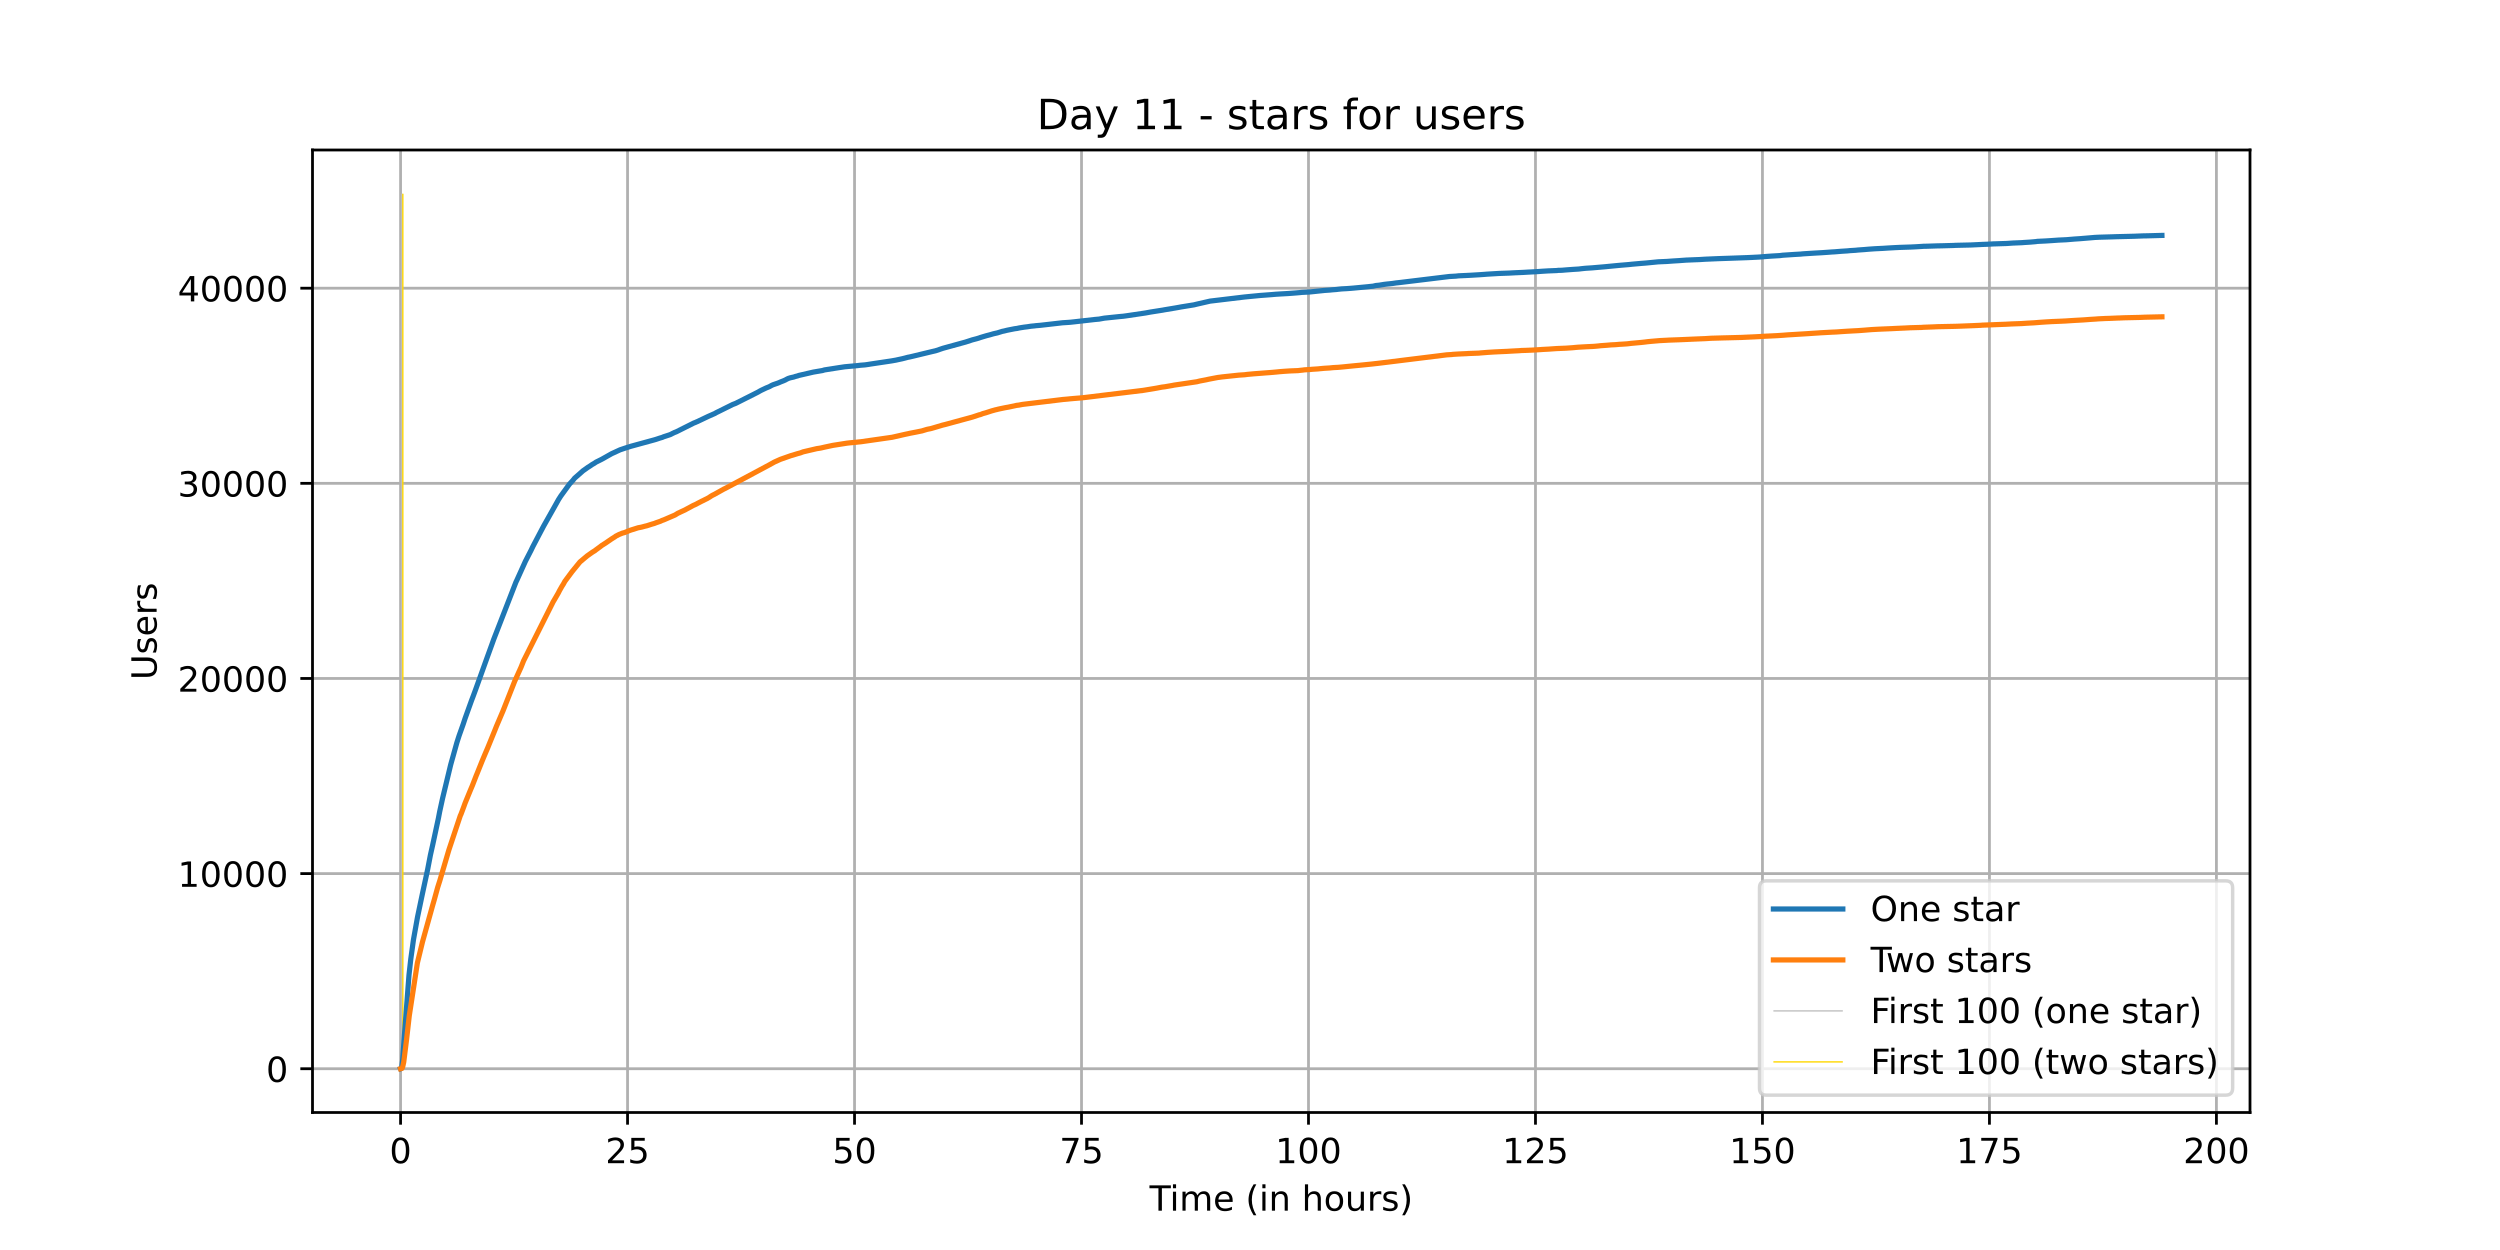 <?xml version="1.0" encoding="utf-8" standalone="no"?>
<!DOCTYPE svg PUBLIC "-//W3C//DTD SVG 1.1//EN"
  "http://www.w3.org/Graphics/SVG/1.1/DTD/svg11.dtd">
<!-- Created with matplotlib (https://matplotlib.org/) -->
<svg height="360pt" version="1.1" viewBox="0 0 720 360" width="720pt" xmlns="http://www.w3.org/2000/svg" xmlns:xlink="http://www.w3.org/1999/xlink">
 <defs>
  <style type="text/css">*{stroke-linecap:butt;stroke-linejoin:round;}</style>
 </defs>
 <g id="figure_1">
  <g id="patch_1">
   <path d="M 0 360 
L 720 360 
L 720 0 
L 0 0 
z
" style="fill:#ffffff;"/>
  </g>
  <g id="axes_1">
   <g id="patch_2">
    <path d="M 90 320.4 
L 648 320.4 
L 648 43.2 
L 90 43.2 
z
" style="fill:#ffffff;"/>
   </g>
   <g id="matplotlib.axis_1">
    <g id="xtick_1">
     <g id="line2d_1">
      <path clip-path="url(#p48823f9698)" d="M 115.364 320.4 
L 115.364 43.2 
" style="fill:none;stroke:#b0b0b0;stroke-linecap:square;stroke-width:0.8;"/>
     </g>
     <g id="line2d_2">
      <defs>
       <path d="M 0 0 
L 0 3.5 
" id="m36303c6157" style="stroke:#000000;stroke-width:0.8;"/>
      </defs>
      <g>
       <use style="stroke:#000000;stroke-width:0.8;" x="115.364" xlink:href="#m36303c6157" y="320.4"/>
      </g>
     </g>
     <g id="text_1">
      <!-- 0 -->
      <g transform="translate(112.182 334.998)scale(0.1 -0.1)">
       <defs>
        <path d="M 31.781 66.406 
Q 24.172 66.406 20.328 58.906 
Q 16.5 51.422 16.5 36.375 
Q 16.5 21.391 20.328 13.891 
Q 24.172 6.391 31.781 6.391 
Q 39.453 6.391 43.281 13.891 
Q 47.125 21.391 47.125 36.375 
Q 47.125 51.422 43.281 58.906 
Q 39.453 66.406 31.781 66.406 
z
M 31.781 74.219 
Q 44.047 74.219 50.516 64.516 
Q 56.984 54.828 56.984 36.375 
Q 56.984 17.969 50.516 8.266 
Q 44.047 -1.422 31.781 -1.422 
Q 19.531 -1.422 13.062 8.266 
Q 6.594 17.969 6.594 36.375 
Q 6.594 54.828 13.062 64.516 
Q 19.531 74.219 31.781 74.219 
z
" id="DejaVuSans-48"/>
       </defs>
       <use xlink:href="#DejaVuSans-48"/>
      </g>
     </g>
    </g>
    <g id="xtick_2">
     <g id="line2d_3">
      <path clip-path="url(#p48823f9698)" d="M 180.734 320.4 
L 180.734 43.2 
" style="fill:none;stroke:#b0b0b0;stroke-linecap:square;stroke-width:0.8;"/>
     </g>
     <g id="line2d_4">
      <g>
       <use style="stroke:#000000;stroke-width:0.8;" x="180.734" xlink:href="#m36303c6157" y="320.4"/>
      </g>
     </g>
     <g id="text_2">
      <!-- 25 -->
      <g transform="translate(174.372 334.998)scale(0.1 -0.1)">
       <defs>
        <path d="M 19.188 8.297 
L 53.609 8.297 
L 53.609 0 
L 7.328 0 
L 7.328 8.297 
Q 12.938 14.109 22.625 23.891 
Q 32.328 33.688 34.812 36.531 
Q 39.547 41.844 41.422 45.531 
Q 43.312 49.219 43.312 52.781 
Q 43.312 58.594 39.234 62.25 
Q 35.156 65.922 28.609 65.922 
Q 23.969 65.922 18.812 64.312 
Q 13.672 62.703 7.812 59.422 
L 7.812 69.391 
Q 13.766 71.781 18.938 73 
Q 24.125 74.219 28.422 74.219 
Q 39.75 74.219 46.484 68.547 
Q 53.219 62.891 53.219 53.422 
Q 53.219 48.922 51.531 44.891 
Q 49.859 40.875 45.406 35.406 
Q 44.188 33.984 37.641 27.219 
Q 31.109 20.453 19.188 8.297 
z
" id="DejaVuSans-50"/>
        <path d="M 10.797 72.906 
L 49.516 72.906 
L 49.516 64.594 
L 19.828 64.594 
L 19.828 46.734 
Q 21.969 47.469 24.109 47.828 
Q 26.266 48.188 28.422 48.188 
Q 40.625 48.188 47.75 41.5 
Q 54.891 34.812 54.891 23.391 
Q 54.891 11.625 47.562 5.094 
Q 40.234 -1.422 26.906 -1.422 
Q 22.312 -1.422 17.547 -0.641 
Q 12.797 0.141 7.719 1.703 
L 7.719 11.625 
Q 12.109 9.234 16.797 8.062 
Q 21.484 6.891 26.703 6.891 
Q 35.156 6.891 40.078 11.328 
Q 45.016 15.766 45.016 23.391 
Q 45.016 31 40.078 35.438 
Q 35.156 39.891 26.703 39.891 
Q 22.75 39.891 18.812 39.016 
Q 14.891 38.141 10.797 36.281 
z
" id="DejaVuSans-53"/>
       </defs>
       <use xlink:href="#DejaVuSans-50"/>
       <use x="63.623" xlink:href="#DejaVuSans-53"/>
      </g>
     </g>
    </g>
    <g id="xtick_3">
     <g id="line2d_5">
      <path clip-path="url(#p48823f9698)" d="M 246.105 320.4 
L 246.105 43.2 
" style="fill:none;stroke:#b0b0b0;stroke-linecap:square;stroke-width:0.8;"/>
     </g>
     <g id="line2d_6">
      <g>
       <use style="stroke:#000000;stroke-width:0.8;" x="246.105" xlink:href="#m36303c6157" y="320.4"/>
      </g>
     </g>
     <g id="text_3">
      <!-- 50 -->
      <g transform="translate(239.743 334.998)scale(0.1 -0.1)">
       <use xlink:href="#DejaVuSans-53"/>
       <use x="63.623" xlink:href="#DejaVuSans-48"/>
      </g>
     </g>
    </g>
    <g id="xtick_4">
     <g id="line2d_7">
      <path clip-path="url(#p48823f9698)" d="M 311.476 320.4 
L 311.476 43.2 
" style="fill:none;stroke:#b0b0b0;stroke-linecap:square;stroke-width:0.8;"/>
     </g>
     <g id="line2d_8">
      <g>
       <use style="stroke:#000000;stroke-width:0.8;" x="311.476" xlink:href="#m36303c6157" y="320.4"/>
      </g>
     </g>
     <g id="text_4">
      <!-- 75 -->
      <g transform="translate(305.113 334.998)scale(0.1 -0.1)">
       <defs>
        <path d="M 8.203 72.906 
L 55.078 72.906 
L 55.078 68.703 
L 28.609 0 
L 18.312 0 
L 43.219 64.594 
L 8.203 64.594 
z
" id="DejaVuSans-55"/>
       </defs>
       <use xlink:href="#DejaVuSans-55"/>
       <use x="63.623" xlink:href="#DejaVuSans-53"/>
      </g>
     </g>
    </g>
    <g id="xtick_5">
     <g id="line2d_9">
      <path clip-path="url(#p48823f9698)" d="M 376.847 320.4 
L 376.847 43.2 
" style="fill:none;stroke:#b0b0b0;stroke-linecap:square;stroke-width:0.8;"/>
     </g>
     <g id="line2d_10">
      <g>
       <use style="stroke:#000000;stroke-width:0.8;" x="376.847" xlink:href="#m36303c6157" y="320.4"/>
      </g>
     </g>
     <g id="text_5">
      <!-- 100 -->
      <g transform="translate(367.303 334.998)scale(0.1 -0.1)">
       <defs>
        <path d="M 12.406 8.297 
L 28.516 8.297 
L 28.516 63.922 
L 10.984 60.406 
L 10.984 69.391 
L 28.422 72.906 
L 38.281 72.906 
L 38.281 8.297 
L 54.391 8.297 
L 54.391 0 
L 12.406 0 
z
" id="DejaVuSans-49"/>
       </defs>
       <use xlink:href="#DejaVuSans-49"/>
       <use x="63.623" xlink:href="#DejaVuSans-48"/>
       <use x="127.246" xlink:href="#DejaVuSans-48"/>
      </g>
     </g>
    </g>
    <g id="xtick_6">
     <g id="line2d_11">
      <path clip-path="url(#p48823f9698)" d="M 442.217 320.4 
L 442.217 43.2 
" style="fill:none;stroke:#b0b0b0;stroke-linecap:square;stroke-width:0.8;"/>
     </g>
     <g id="line2d_12">
      <g>
       <use style="stroke:#000000;stroke-width:0.8;" x="442.217" xlink:href="#m36303c6157" y="320.4"/>
      </g>
     </g>
     <g id="text_6">
      <!-- 125 -->
      <g transform="translate(432.674 334.998)scale(0.1 -0.1)">
       <use xlink:href="#DejaVuSans-49"/>
       <use x="63.623" xlink:href="#DejaVuSans-50"/>
       <use x="127.246" xlink:href="#DejaVuSans-53"/>
      </g>
     </g>
    </g>
    <g id="xtick_7">
     <g id="line2d_13">
      <path clip-path="url(#p48823f9698)" d="M 507.588 320.4 
L 507.588 43.2 
" style="fill:none;stroke:#b0b0b0;stroke-linecap:square;stroke-width:0.8;"/>
     </g>
     <g id="line2d_14">
      <g>
       <use style="stroke:#000000;stroke-width:0.8;" x="507.588" xlink:href="#m36303c6157" y="320.4"/>
      </g>
     </g>
     <g id="text_7">
      <!-- 150 -->
      <g transform="translate(498.044 334.998)scale(0.1 -0.1)">
       <use xlink:href="#DejaVuSans-49"/>
       <use x="63.623" xlink:href="#DejaVuSans-53"/>
       <use x="127.246" xlink:href="#DejaVuSans-48"/>
      </g>
     </g>
    </g>
    <g id="xtick_8">
     <g id="line2d_15">
      <path clip-path="url(#p48823f9698)" d="M 572.959 320.4 
L 572.959 43.2 
" style="fill:none;stroke:#b0b0b0;stroke-linecap:square;stroke-width:0.8;"/>
     </g>
     <g id="line2d_16">
      <g>
       <use style="stroke:#000000;stroke-width:0.8;" x="572.959" xlink:href="#m36303c6157" y="320.4"/>
      </g>
     </g>
     <g id="text_8">
      <!-- 175 -->
      <g transform="translate(563.415 334.998)scale(0.1 -0.1)">
       <use xlink:href="#DejaVuSans-49"/>
       <use x="63.623" xlink:href="#DejaVuSans-55"/>
       <use x="127.246" xlink:href="#DejaVuSans-53"/>
      </g>
     </g>
    </g>
    <g id="xtick_9">
     <g id="line2d_17">
      <path clip-path="url(#p48823f9698)" d="M 638.33 320.4 
L 638.33 43.2 
" style="fill:none;stroke:#b0b0b0;stroke-linecap:square;stroke-width:0.8;"/>
     </g>
     <g id="line2d_18">
      <g>
       <use style="stroke:#000000;stroke-width:0.8;" x="638.33" xlink:href="#m36303c6157" y="320.4"/>
      </g>
     </g>
     <g id="text_9">
      <!-- 200 -->
      <g transform="translate(628.786 334.998)scale(0.1 -0.1)">
       <use xlink:href="#DejaVuSans-50"/>
       <use x="63.623" xlink:href="#DejaVuSans-48"/>
       <use x="127.246" xlink:href="#DejaVuSans-48"/>
      </g>
     </g>
    </g>
    <g id="text_10">
     <!-- Time (in hours) -->
     <g transform="translate(331.072 348.677)scale(0.1 -0.1)">
      <defs>
       <path d="M -0.297 72.906 
L 61.375 72.906 
L 61.375 64.594 
L 35.5 64.594 
L 35.5 0 
L 25.594 0 
L 25.594 64.594 
L -0.297 64.594 
z
" id="DejaVuSans-84"/>
       <path d="M 9.422 54.688 
L 18.406 54.688 
L 18.406 0 
L 9.422 0 
z
M 9.422 75.984 
L 18.406 75.984 
L 18.406 64.594 
L 9.422 64.594 
z
" id="DejaVuSans-105"/>
       <path d="M 52 44.188 
Q 55.375 50.25 60.062 53.125 
Q 64.75 56 71.094 56 
Q 79.641 56 84.281 50.016 
Q 88.922 44.047 88.922 33.016 
L 88.922 0 
L 79.891 0 
L 79.891 32.719 
Q 79.891 40.578 77.094 44.375 
Q 74.312 48.188 68.609 48.188 
Q 61.625 48.188 57.562 43.547 
Q 53.516 38.922 53.516 30.906 
L 53.516 0 
L 44.484 0 
L 44.484 32.719 
Q 44.484 40.625 41.703 44.406 
Q 38.922 48.188 33.109 48.188 
Q 26.219 48.188 22.156 43.531 
Q 18.109 38.875 18.109 30.906 
L 18.109 0 
L 9.078 0 
L 9.078 54.688 
L 18.109 54.688 
L 18.109 46.188 
Q 21.188 51.219 25.484 53.609 
Q 29.781 56 35.688 56 
Q 41.656 56 45.828 52.969 
Q 50 49.953 52 44.188 
z
" id="DejaVuSans-109"/>
       <path d="M 56.203 29.594 
L 56.203 25.203 
L 14.891 25.203 
Q 15.484 15.922 20.484 11.062 
Q 25.484 6.203 34.422 6.203 
Q 39.594 6.203 44.453 7.469 
Q 49.312 8.734 54.109 11.281 
L 54.109 2.781 
Q 49.266 0.734 44.188 -0.344 
Q 39.109 -1.422 33.891 -1.422 
Q 20.797 -1.422 13.156 6.188 
Q 5.516 13.812 5.516 26.812 
Q 5.516 40.234 12.766 48.109 
Q 20.016 56 32.328 56 
Q 43.359 56 49.781 48.891 
Q 56.203 41.797 56.203 29.594 
z
M 47.219 32.234 
Q 47.125 39.594 43.094 43.984 
Q 39.062 48.391 32.422 48.391 
Q 24.906 48.391 20.391 44.141 
Q 15.875 39.891 15.188 32.172 
z
" id="DejaVuSans-101"/>
       <path id="DejaVuSans-32"/>
       <path d="M 31 75.875 
Q 24.469 64.656 21.281 53.656 
Q 18.109 42.672 18.109 31.391 
Q 18.109 20.125 21.312 9.062 
Q 24.516 -2 31 -13.188 
L 23.188 -13.188 
Q 15.875 -1.703 12.234 9.375 
Q 8.594 20.453 8.594 31.391 
Q 8.594 42.281 12.203 53.312 
Q 15.828 64.359 23.188 75.875 
z
" id="DejaVuSans-40"/>
       <path d="M 54.891 33.016 
L 54.891 0 
L 45.906 0 
L 45.906 32.719 
Q 45.906 40.484 42.875 44.328 
Q 39.844 48.188 33.797 48.188 
Q 26.516 48.188 22.312 43.547 
Q 18.109 38.922 18.109 30.906 
L 18.109 0 
L 9.078 0 
L 9.078 54.688 
L 18.109 54.688 
L 18.109 46.188 
Q 21.344 51.125 25.703 53.562 
Q 30.078 56 35.797 56 
Q 45.219 56 50.047 50.172 
Q 54.891 44.344 54.891 33.016 
z
" id="DejaVuSans-110"/>
       <path d="M 54.891 33.016 
L 54.891 0 
L 45.906 0 
L 45.906 32.719 
Q 45.906 40.484 42.875 44.328 
Q 39.844 48.188 33.797 48.188 
Q 26.516 48.188 22.312 43.547 
Q 18.109 38.922 18.109 30.906 
L 18.109 0 
L 9.078 0 
L 9.078 75.984 
L 18.109 75.984 
L 18.109 46.188 
Q 21.344 51.125 25.703 53.562 
Q 30.078 56 35.797 56 
Q 45.219 56 50.047 50.172 
Q 54.891 44.344 54.891 33.016 
z
" id="DejaVuSans-104"/>
       <path d="M 30.609 48.391 
Q 23.391 48.391 19.188 42.75 
Q 14.984 37.109 14.984 27.297 
Q 14.984 17.484 19.156 11.844 
Q 23.344 6.203 30.609 6.203 
Q 37.797 6.203 41.984 11.859 
Q 46.188 17.531 46.188 27.297 
Q 46.188 37.016 41.984 42.703 
Q 37.797 48.391 30.609 48.391 
z
M 30.609 56 
Q 42.328 56 49.016 48.375 
Q 55.719 40.766 55.719 27.297 
Q 55.719 13.875 49.016 6.219 
Q 42.328 -1.422 30.609 -1.422 
Q 18.844 -1.422 12.172 6.219 
Q 5.516 13.875 5.516 27.297 
Q 5.516 40.766 12.172 48.375 
Q 18.844 56 30.609 56 
z
" id="DejaVuSans-111"/>
       <path d="M 8.5 21.578 
L 8.5 54.688 
L 17.484 54.688 
L 17.484 21.922 
Q 17.484 14.156 20.5 10.266 
Q 23.531 6.391 29.594 6.391 
Q 36.859 6.391 41.078 11.031 
Q 45.312 15.672 45.312 23.688 
L 45.312 54.688 
L 54.297 54.688 
L 54.297 0 
L 45.312 0 
L 45.312 8.406 
Q 42.047 3.422 37.719 1 
Q 33.406 -1.422 27.688 -1.422 
Q 18.266 -1.422 13.375 4.438 
Q 8.5 10.297 8.5 21.578 
z
M 31.109 56 
z
" id="DejaVuSans-117"/>
       <path d="M 41.109 46.297 
Q 39.594 47.172 37.812 47.578 
Q 36.031 48 33.891 48 
Q 26.266 48 22.188 43.047 
Q 18.109 38.094 18.109 28.812 
L 18.109 0 
L 9.078 0 
L 9.078 54.688 
L 18.109 54.688 
L 18.109 46.188 
Q 20.953 51.172 25.484 53.578 
Q 30.031 56 36.531 56 
Q 37.453 56 38.578 55.875 
Q 39.703 55.766 41.062 55.516 
z
" id="DejaVuSans-114"/>
       <path d="M 44.281 53.078 
L 44.281 44.578 
Q 40.484 46.531 36.375 47.5 
Q 32.281 48.484 27.875 48.484 
Q 21.188 48.484 17.844 46.438 
Q 14.5 44.391 14.5 40.281 
Q 14.5 37.156 16.891 35.375 
Q 19.281 33.594 26.516 31.984 
L 29.594 31.297 
Q 39.156 29.25 43.188 25.516 
Q 47.219 21.781 47.219 15.094 
Q 47.219 7.469 41.188 3.016 
Q 35.156 -1.422 24.609 -1.422 
Q 20.219 -1.422 15.453 -0.562 
Q 10.688 0.297 5.422 2 
L 5.422 11.281 
Q 10.406 8.688 15.234 7.391 
Q 20.062 6.109 24.812 6.109 
Q 31.156 6.109 34.562 8.281 
Q 37.984 10.453 37.984 14.406 
Q 37.984 18.062 35.516 20.016 
Q 33.062 21.969 24.703 23.781 
L 21.578 24.516 
Q 13.234 26.266 9.516 29.906 
Q 5.812 33.547 5.812 39.891 
Q 5.812 47.609 11.281 51.797 
Q 16.75 56 26.812 56 
Q 31.781 56 36.172 55.266 
Q 40.578 54.547 44.281 53.078 
z
" id="DejaVuSans-115"/>
       <path d="M 8.016 75.875 
L 15.828 75.875 
Q 23.141 64.359 26.781 53.312 
Q 30.422 42.281 30.422 31.391 
Q 30.422 20.453 26.781 9.375 
Q 23.141 -1.703 15.828 -13.188 
L 8.016 -13.188 
Q 14.5 -2 17.703 9.062 
Q 20.906 20.125 20.906 31.391 
Q 20.906 42.672 17.703 53.656 
Q 14.5 64.656 8.016 75.875 
z
" id="DejaVuSans-41"/>
      </defs>
      <use xlink:href="#DejaVuSans-84"/>
      <use x="57.959" xlink:href="#DejaVuSans-105"/>
      <use x="85.742" xlink:href="#DejaVuSans-109"/>
      <use x="183.154" xlink:href="#DejaVuSans-101"/>
      <use x="244.678" xlink:href="#DejaVuSans-32"/>
      <use x="276.465" xlink:href="#DejaVuSans-40"/>
      <use x="315.479" xlink:href="#DejaVuSans-105"/>
      <use x="343.262" xlink:href="#DejaVuSans-110"/>
      <use x="406.641" xlink:href="#DejaVuSans-32"/>
      <use x="438.428" xlink:href="#DejaVuSans-104"/>
      <use x="501.807" xlink:href="#DejaVuSans-111"/>
      <use x="562.988" xlink:href="#DejaVuSans-117"/>
      <use x="626.367" xlink:href="#DejaVuSans-114"/>
      <use x="667.48" xlink:href="#DejaVuSans-115"/>
      <use x="719.58" xlink:href="#DejaVuSans-41"/>
     </g>
    </g>
   </g>
   <g id="matplotlib.axis_2">
    <g id="ytick_1">
     <g id="line2d_19">
      <path clip-path="url(#p48823f9698)" d="M 90 307.8 
L 648 307.8 
" style="fill:none;stroke:#b0b0b0;stroke-linecap:square;stroke-width:0.8;"/>
     </g>
     <g id="line2d_20">
      <defs>
       <path d="M 0 0 
L -3.5 0 
" id="mbb8d1429d1" style="stroke:#000000;stroke-width:0.8;"/>
      </defs>
      <g>
       <use style="stroke:#000000;stroke-width:0.8;" x="90" xlink:href="#mbb8d1429d1" y="307.8"/>
      </g>
     </g>
     <g id="text_11">
      <!-- 0 -->
      <g transform="translate(76.638 311.599)scale(0.1 -0.1)">
       <use xlink:href="#DejaVuSans-48"/>
      </g>
     </g>
    </g>
    <g id="ytick_2">
     <g id="line2d_21">
      <path clip-path="url(#p48823f9698)" d="M 90 251.602 
L 648 251.602 
" style="fill:none;stroke:#b0b0b0;stroke-linecap:square;stroke-width:0.8;"/>
     </g>
     <g id="line2d_22">
      <g>
       <use style="stroke:#000000;stroke-width:0.8;" x="90" xlink:href="#mbb8d1429d1" y="251.602"/>
      </g>
     </g>
     <g id="text_12">
      <!-- 10000 -->
      <g transform="translate(51.188 255.401)scale(0.1 -0.1)">
       <use xlink:href="#DejaVuSans-49"/>
       <use x="63.623" xlink:href="#DejaVuSans-48"/>
       <use x="127.246" xlink:href="#DejaVuSans-48"/>
       <use x="190.869" xlink:href="#DejaVuSans-48"/>
       <use x="254.492" xlink:href="#DejaVuSans-48"/>
      </g>
     </g>
    </g>
    <g id="ytick_3">
     <g id="line2d_23">
      <path clip-path="url(#p48823f9698)" d="M 90 195.404 
L 648 195.404 
" style="fill:none;stroke:#b0b0b0;stroke-linecap:square;stroke-width:0.8;"/>
     </g>
     <g id="line2d_24">
      <g>
       <use style="stroke:#000000;stroke-width:0.8;" x="90" xlink:href="#mbb8d1429d1" y="195.404"/>
      </g>
     </g>
     <g id="text_13">
      <!-- 20000 -->
      <g transform="translate(51.188 199.203)scale(0.1 -0.1)">
       <use xlink:href="#DejaVuSans-50"/>
       <use x="63.623" xlink:href="#DejaVuSans-48"/>
       <use x="127.246" xlink:href="#DejaVuSans-48"/>
       <use x="190.869" xlink:href="#DejaVuSans-48"/>
       <use x="254.492" xlink:href="#DejaVuSans-48"/>
      </g>
     </g>
    </g>
    <g id="ytick_4">
     <g id="line2d_25">
      <path clip-path="url(#p48823f9698)" d="M 90 139.205 
L 648 139.205 
" style="fill:none;stroke:#b0b0b0;stroke-linecap:square;stroke-width:0.8;"/>
     </g>
     <g id="line2d_26">
      <g>
       <use style="stroke:#000000;stroke-width:0.8;" x="90" xlink:href="#mbb8d1429d1" y="139.205"/>
      </g>
     </g>
     <g id="text_14">
      <!-- 30000 -->
      <g transform="translate(51.188 143.005)scale(0.1 -0.1)">
       <defs>
        <path d="M 40.578 39.312 
Q 47.656 37.797 51.625 33 
Q 55.609 28.219 55.609 21.188 
Q 55.609 10.406 48.188 4.484 
Q 40.766 -1.422 27.094 -1.422 
Q 22.516 -1.422 17.656 -0.516 
Q 12.797 0.391 7.625 2.203 
L 7.625 11.719 
Q 11.719 9.328 16.594 8.109 
Q 21.484 6.891 26.812 6.891 
Q 36.078 6.891 40.938 10.547 
Q 45.797 14.203 45.797 21.188 
Q 45.797 27.641 41.281 31.266 
Q 36.766 34.906 28.719 34.906 
L 20.219 34.906 
L 20.219 43.016 
L 29.109 43.016 
Q 36.375 43.016 40.234 45.922 
Q 44.094 48.828 44.094 54.297 
Q 44.094 59.906 40.109 62.906 
Q 36.141 65.922 28.719 65.922 
Q 24.656 65.922 20.016 65.031 
Q 15.375 64.156 9.812 62.312 
L 9.812 71.094 
Q 15.438 72.656 20.344 73.438 
Q 25.25 74.219 29.594 74.219 
Q 40.828 74.219 47.359 69.109 
Q 53.906 64.016 53.906 55.328 
Q 53.906 49.266 50.438 45.094 
Q 46.969 40.922 40.578 39.312 
z
" id="DejaVuSans-51"/>
       </defs>
       <use xlink:href="#DejaVuSans-51"/>
       <use x="63.623" xlink:href="#DejaVuSans-48"/>
       <use x="127.246" xlink:href="#DejaVuSans-48"/>
       <use x="190.869" xlink:href="#DejaVuSans-48"/>
       <use x="254.492" xlink:href="#DejaVuSans-48"/>
      </g>
     </g>
    </g>
    <g id="ytick_5">
     <g id="line2d_27">
      <path clip-path="url(#p48823f9698)" d="M 90 83.007 
L 648 83.007 
" style="fill:none;stroke:#b0b0b0;stroke-linecap:square;stroke-width:0.8;"/>
     </g>
     <g id="line2d_28">
      <g>
       <use style="stroke:#000000;stroke-width:0.8;" x="90" xlink:href="#mbb8d1429d1" y="83.007"/>
      </g>
     </g>
     <g id="text_15">
      <!-- 40000 -->
      <g transform="translate(51.188 86.806)scale(0.1 -0.1)">
       <defs>
        <path d="M 37.797 64.312 
L 12.891 25.391 
L 37.797 25.391 
z
M 35.203 72.906 
L 47.609 72.906 
L 47.609 25.391 
L 58.016 25.391 
L 58.016 17.188 
L 47.609 17.188 
L 47.609 0 
L 37.797 0 
L 37.797 17.188 
L 4.891 17.188 
L 4.891 26.703 
z
" id="DejaVuSans-52"/>
       </defs>
       <use xlink:href="#DejaVuSans-52"/>
       <use x="63.623" xlink:href="#DejaVuSans-48"/>
       <use x="127.246" xlink:href="#DejaVuSans-48"/>
       <use x="190.869" xlink:href="#DejaVuSans-48"/>
       <use x="254.492" xlink:href="#DejaVuSans-48"/>
      </g>
     </g>
    </g>
    <g id="text_16">
     <!-- Users -->
     <g transform="translate(45.108 195.801)rotate(-90)scale(0.1 -0.1)">
      <defs>
       <path d="M 8.688 72.906 
L 18.609 72.906 
L 18.609 28.609 
Q 18.609 16.891 22.844 11.734 
Q 27.094 6.594 36.625 6.594 
Q 46.094 6.594 50.344 11.734 
Q 54.594 16.891 54.594 28.609 
L 54.594 72.906 
L 64.5 72.906 
L 64.5 27.391 
Q 64.5 13.141 57.438 5.859 
Q 50.391 -1.422 36.625 -1.422 
Q 22.797 -1.422 15.734 5.859 
Q 8.688 13.141 8.688 27.391 
z
" id="DejaVuSans-85"/>
      </defs>
      <use xlink:href="#DejaVuSans-85"/>
      <use x="73.193" xlink:href="#DejaVuSans-115"/>
      <use x="125.293" xlink:href="#DejaVuSans-101"/>
      <use x="186.816" xlink:href="#DejaVuSans-114"/>
      <use x="227.93" xlink:href="#DejaVuSans-115"/>
     </g>
    </g>
   </g>
   <g id="LineCollection_1">
    <path clip-path="url(#p48823f9698)" d="M 115.757 307.8 
L 115.757 55.8 
" style="fill:none;stroke:#c0c0c0;stroke-width:0.4;"/>
   </g>
   <g id="LineCollection_2">
    <path clip-path="url(#p48823f9698)" d="M 116.017 307.8 
L 116.017 55.8 
" style="fill:none;stroke:#ffd700;stroke-width:0.4;"/>
   </g>
   <g id="line2d_29">
    <path clip-path="url(#p48823f9698)" d="M 115.364 307.8 
L 115.584 307.699 
L 115.714 307.356 
L 115.973 305.147 
L 116.362 299.584 
L 117.787 280.842 
L 118.306 276.2 
L 119.084 270.602 
L 120.25 264.1 
L 120.898 261.009 
L 121.588 257.716 
L 122.928 251.489 
L 123.186 250.276 
L 123.964 246.224 
L 124.612 243.341 
L 126.254 235.698 
L 126.642 233.675 
L 127.463 229.921 
L 129.795 220.254 
L 130.011 219.468 
L 130.486 217.787 
L 131.565 213.921 
L 132.213 211.898 
L 133.423 208.492 
L 133.941 206.913 
L 135.807 201.726 
L 136.283 200.478 
L 136.975 198.601 
L 140.258 189.469 
L 141.813 185.181 
L 142.201 184.097 
L 148.592 167.642 
L 148.852 167.108 
L 151.313 161.662 
L 152.955 158.47 
L 153.43 157.47 
L 155.633 153.277 
L 156.541 151.552 
L 159.565 146.185 
L 160.861 143.87 
L 161.51 142.858 
L 163.972 139.464 
L 164.145 139.273 
L 164.922 138.424 
L 165.095 138.222 
L 165.483 137.722 
L 166.823 136.553 
L 167.904 135.592 
L 168.595 135.109 
L 169.287 134.608 
L 169.589 134.429 
L 170.107 134.091 
L 170.409 133.867 
L 170.798 133.636 
L 171.101 133.468 
L 171.662 133.085 
L 172.137 132.855 
L 173.045 132.4 
L 173.304 132.271 
L 176.198 130.641 
L 176.5 130.506 
L 178.573 129.551 
L 179.955 129.084 
L 181.596 128.556 
L 188.376 126.701 
L 188.895 126.55 
L 189.456 126.364 
L 190.061 126.162 
L 190.756 125.96 
L 191.059 125.813 
L 192.829 125.235 
L 193.174 125.1 
L 193.649 124.847 
L 193.952 124.706 
L 194.255 124.555 
L 194.73 124.38 
L 199.869 121.806 
L 200.171 121.705 
L 200.56 121.525 
L 200.819 121.424 
L 203.929 119.941 
L 205.916 119.064 
L 206.262 118.85 
L 206.737 118.62 
L 211.012 116.501 
L 211.876 116.17 
L 217.231 113.478 
L 217.404 113.388 
L 218.311 112.927 
L 218.915 112.573 
L 219.39 112.331 
L 219.865 112.107 
L 220.643 111.736 
L 221.334 111.46 
L 221.593 111.348 
L 222.284 110.966 
L 222.673 110.797 
L 223.968 110.353 
L 224.443 110.162 
L 224.789 110.005 
L 225.61 109.685 
L 226.171 109.437 
L 226.516 109.241 
L 226.991 109.005 
L 227.597 108.808 
L 228.633 108.577 
L 229.022 108.437 
L 229.756 108.246 
L 230.015 108.139 
L 234.247 107.161 
L 236.881 106.712 
L 237.443 106.537 
L 241.593 105.886 
L 242.587 105.739 
L 243.278 105.633 
L 245.998 105.385 
L 247.035 105.284 
L 247.812 105.189 
L 249.108 105.088 
L 250.058 104.953 
L 250.706 104.846 
L 256.753 103.941 
L 258.048 103.711 
L 258.523 103.604 
L 259.862 103.317 
L 260.726 103.098 
L 261.46 102.901 
L 261.978 102.806 
L 263.015 102.564 
L 268.415 101.26 
L 269.452 101.019 
L 271.568 100.305 
L 278.089 98.512 
L 280.033 97.877 
L 280.767 97.686 
L 281.199 97.574 
L 281.89 97.371 
L 282.322 97.214 
L 282.926 97.029 
L 284.136 96.669 
L 285 96.45 
L 286.123 96.124 
L 287.246 95.871 
L 288.671 95.427 
L 289.19 95.326 
L 289.967 95.129 
L 290.485 95.022 
L 292.213 94.68 
L 292.99 94.573 
L 293.422 94.472 
L 293.94 94.382 
L 294.976 94.219 
L 295.841 94.118 
L 296.92 93.949 
L 297.914 93.853 
L 298.345 93.797 
L 299.598 93.691 
L 306.033 92.954 
L 307.631 92.853 
L 308.236 92.808 
L 309.229 92.701 
L 315.318 92.01 
L 316.528 91.903 
L 318.04 91.628 
L 322.402 91.173 
L 323.525 91.072 
L 324.432 90.948 
L 329.879 90.139 
L 331.391 89.863 
L 334.89 89.313 
L 335.279 89.234 
L 338.345 88.723 
L 339.555 88.509 
L 339.987 88.425 
L 340.246 88.38 
L 343.875 87.795 
L 344.652 87.604 
L 348.498 86.722 
L 358.347 85.542 
L 359.428 85.435 
L 362.84 85.103 
L 364.266 84.997 
L 366.252 84.845 
L 367.462 84.738 
L 369.06 84.643 
L 370.96 84.536 
L 372.994 84.384 
L 374.206 84.283 
L 374.941 84.204 
L 377.105 84.097 
L 381.467 83.642 
L 383.021 83.535 
L 383.712 83.462 
L 384.922 83.367 
L 385.354 83.311 
L 386.391 83.204 
L 387.816 83.125 
L 389.197 83.024 
L 389.845 82.968 
L 393.042 82.664 
L 394.121 82.558 
L 394.51 82.513 
L 395.46 82.417 
L 396.238 82.232 
L 397.231 82.136 
L 397.749 82.046 
L 398.311 81.956 
L 398.656 81.9 
L 399.563 81.793 
L 400.211 81.732 
L 401.118 81.625 
L 402.068 81.484 
L 403.062 81.377 
L 417.406 79.635 
L 419.307 79.529 
L 420.085 79.439 
L 422.418 79.332 
L 423.843 79.259 
L 425.571 79.152 
L 426.133 79.118 
L 427.558 79.017 
L 428.206 78.961 
L 430.019 78.854 
L 431.66 78.753 
L 434.64 78.646 
L 436.152 78.562 
L 438.613 78.455 
L 440.168 78.365 
L 442.241 78.258 
L 442.803 78.219 
L 444.314 78.112 
L 445.912 78.017 
L 448.374 77.916 
L 448.806 77.859 
L 449.756 77.843 
L 451.01 77.736 
L 453.041 77.584 
L 454.682 77.483 
L 455.459 77.387 
L 456.409 77.286 
L 456.798 77.253 
L 458.483 77.146 
L 460.902 76.938 
L 462.155 76.831 
L 465.611 76.494 
L 466.779 76.387 
L 469.07 76.196 
L 470.063 76.089 
L 472.656 75.859 
L 474.038 75.752 
L 477.58 75.404 
L 480.043 75.297 
L 481.9 75.162 
L 483.628 75.055 
L 485.616 74.909 
L 488.207 74.802 
L 489.417 74.757 
L 491.101 74.651 
L 492.31 74.6 
L 494.773 74.493 
L 495.895 74.454 
L 499.051 74.347 
L 500.261 74.302 
L 503.242 74.195 
L 504.495 74.139 
L 506.611 74.032 
L 508.814 73.853 
L 510.239 73.751 
L 510.801 73.718 
L 512.614 73.611 
L 513.435 73.504 
L 515.033 73.397 
L 516.804 73.279 
L 518.576 73.178 
L 519.266 73.105 
L 520.951 72.998 
L 522.635 72.892 
L 524.535 72.785 
L 526.349 72.661 
L 527.688 72.56 
L 528.207 72.538 
L 530.368 72.363 
L 532.052 72.257 
L 532.744 72.183 
L 534.386 72.082 
L 535.12 72.004 
L 536.937 71.874 
L 538.146 71.768 
L 540.005 71.638 
L 542.208 71.532 
L 543.849 71.425 
L 545.749 71.318 
L 547.131 71.251 
L 550.37 71.144 
L 551.752 71.076 
L 553.393 70.975 
L 553.998 70.93 
L 554.948 70.913 
L 558.144 70.807 
L 559.05 70.795 
L 562.635 70.694 
L 563.196 70.66 
L 567.601 70.554 
L 568.897 70.492 
L 571.142 70.385 
L 572.353 70.34 
L 574.167 70.239 
L 574.642 70.228 
L 577.924 70.121 
L 579.695 69.997 
L 582.286 69.891 
L 582.891 69.84 
L 584.618 69.733 
L 585.223 69.683 
L 586.303 69.587 
L 586.778 69.514 
L 589.023 69.407 
L 590.709 69.3 
L 592.222 69.194 
L 592.827 69.149 
L 595.117 69.042 
L 597.45 68.845 
L 599.049 68.739 
L 601.426 68.542 
L 602.679 68.435 
L 603.328 68.379 
L 604.624 68.317 
L 608.339 68.21 
L 609.462 68.171 
L 613.695 68.064 
L 614.732 68.036 
L 617.452 67.929 
L 618.359 67.918 
L 622.204 67.811 
L 622.636 67.8 
L 622.636 67.8 
" style="fill:none;stroke:#1f77b4;stroke-linecap:square;stroke-width:1.5;"/>
   </g>
   <g id="line2d_30">
    <path clip-path="url(#p48823f9698)" d="M 115.364 307.8 
L 115.757 307.693 
L 115.973 307.249 
L 116.276 305.878 
L 117.097 299.325 
L 117.874 292.503 
L 120.207 277.307 
L 121.675 271.266 
L 124.569 260.863 
L 125.087 259.065 
L 126.037 255.614 
L 126.686 253.563 
L 129.277 244.779 
L 132.559 234.933 
L 132.775 234.467 
L 133.25 233.203 
L 133.596 232.27 
L 133.941 231.309 
L 135.462 227.605 
L 136.067 226.172 
L 137.191 223.278 
L 137.32 222.986 
L 138.875 219.119 
L 139.307 218.08 
L 139.696 217.158 
L 140.473 215.343 
L 142.546 210.251 
L 142.978 209.161 
L 144.879 204.704 
L 145.138 204.041 
L 148.204 196.263 
L 148.334 195.971 
L 150.061 192.15 
L 150.277 191.61 
L 150.795 190.312 
L 159.306 173.329 
L 159.694 172.683 
L 160.818 170.738 
L 161.12 170.126 
L 161.855 168.833 
L 162.244 168.226 
L 162.676 167.434 
L 164.749 164.635 
L 167.039 161.831 
L 167.299 161.617 
L 169.157 160.055 
L 169.373 159.914 
L 169.848 159.572 
L 170.496 159.116 
L 170.928 158.835 
L 171.317 158.611 
L 171.447 158.487 
L 172.872 157.442 
L 173.304 157.099 
L 174.427 156.391 
L 176.111 155.228 
L 177.061 154.637 
L 177.321 154.43 
L 178.271 153.941 
L 179.221 153.553 
L 179.911 153.362 
L 181.034 152.907 
L 181.423 152.749 
L 181.812 152.62 
L 183.798 151.996 
L 184.36 151.895 
L 184.835 151.794 
L 185.785 151.535 
L 186.26 151.429 
L 187.772 150.945 
L 188.463 150.749 
L 188.938 150.557 
L 190.19 150.125 
L 190.67 149.894 
L 191.188 149.714 
L 193.434 148.742 
L 193.779 148.596 
L 194.427 148.315 
L 195.247 147.804 
L 195.593 147.658 
L 196.025 147.444 
L 197.32 146.843 
L 197.623 146.669 
L 197.968 146.483 
L 198.357 146.281 
L 199.653 145.573 
L 200.215 145.331 
L 200.69 145.095 
L 200.863 144.988 
L 201.338 144.747 
L 202.201 144.297 
L 202.46 144.185 
L 202.719 144.05 
L 203.195 143.808 
L 203.67 143.578 
L 204.447 143.111 
L 204.837 142.847 
L 205.354 142.555 
L 205.657 142.42 
L 208.464 140.852 
L 208.896 140.65 
L 221.55 133.889 
L 223.018 133.074 
L 224.746 132.293 
L 227.812 131.214 
L 228.201 131.113 
L 229.669 130.658 
L 230.49 130.439 
L 231.31 130.129 
L 235.24 129.208 
L 235.931 129.107 
L 236.449 129.017 
L 237.486 128.775 
L 239.818 128.275 
L 243.968 127.623 
L 244.703 127.539 
L 245.783 127.438 
L 246.387 127.387 
L 247.251 127.286 
L 247.898 127.23 
L 256.925 125.937 
L 260.51 125.122 
L 261.719 124.864 
L 262.108 124.774 
L 263.749 124.459 
L 264.137 124.38 
L 265.52 124.099 
L 266.945 123.667 
L 267.377 123.571 
L 267.896 123.476 
L 268.329 123.369 
L 271.481 122.43 
L 272.259 122.245 
L 280.033 120.126 
L 281.976 119.48 
L 282.322 119.407 
L 282.581 119.311 
L 283.056 119.115 
L 283.877 118.895 
L 285.604 118.333 
L 286.339 118.131 
L 286.641 118.041 
L 287.073 117.951 
L 287.419 117.856 
L 287.894 117.749 
L 289.276 117.462 
L 289.794 117.361 
L 290.399 117.26 
L 292.774 116.749 
L 293.508 116.659 
L 293.854 116.586 
L 294.415 116.484 
L 294.718 116.44 
L 306.119 115.051 
L 307.372 114.945 
L 308.106 114.866 
L 309.316 114.759 
L 311.518 114.579 
L 312.511 114.473 
L 329.275 112.421 
L 329.923 112.315 
L 333.076 111.792 
L 334.631 111.494 
L 335.495 111.387 
L 337.698 111.005 
L 338.086 110.921 
L 344.696 109.943 
L 345.517 109.735 
L 347.375 109.381 
L 348.065 109.224 
L 349.707 108.909 
L 350.269 108.802 
L 350.787 108.707 
L 351.176 108.662 
L 351.953 108.555 
L 356.792 108.038 
L 358.434 107.931 
L 359.298 107.819 
L 360.421 107.718 
L 361.069 107.656 
L 362.495 107.549 
L 364.568 107.386 
L 365.949 107.285 
L 366.599 107.229 
L 367.764 107.122 
L 368.456 107.049 
L 369.795 106.942 
L 371.479 106.83 
L 373.859 106.734 
L 374.292 106.678 
L 375.202 106.582 
L 375.678 106.515 
L 377.407 106.408 
L 377.839 106.358 
L 379.523 106.251 
L 380.214 106.178 
L 381.38 106.071 
L 382.935 105.975 
L 383.971 105.869 
L 385.397 105.796 
L 386.563 105.689 
L 390.32 105.312 
L 391.487 105.206 
L 395.158 104.835 
L 396.021 104.733 
L 396.756 104.655 
L 416.672 102.193 
L 418.141 102.103 
L 418.4 102.058 
L 419.999 101.957 
L 422.375 101.85 
L 422.98 101.806 
L 425.917 101.699 
L 426.348 101.648 
L 428.551 101.474 
L 430.279 101.367 
L 431.617 101.3 
L 434.036 101.193 
L 435.547 101.103 
L 437.577 100.996 
L 438.225 100.94 
L 439.305 100.912 
L 441.594 100.816 
L 441.939 100.788 
L 443.71 100.682 
L 444.099 100.648 
L 446.042 100.547 
L 446.647 100.502 
L 448.374 100.384 
L 451.01 100.277 
L 452.869 100.148 
L 453.905 100.047 
L 454.509 99.996 
L 456.237 99.895 
L 456.755 99.867 
L 458.872 99.766 
L 459.477 99.721 
L 460.47 99.625 
L 460.902 99.569 
L 462.76 99.434 
L 463.97 99.327 
L 465.266 99.265 
L 466.476 99.159 
L 466.994 99.136 
L 468.507 99.035 
L 468.897 98.996 
L 469.76 98.889 
L 472.656 98.625 
L 473.649 98.518 
L 474.513 98.406 
L 475.636 98.299 
L 478.055 98.091 
L 480.043 97.99 
L 480.605 97.956 
L 483.542 97.849 
L 484.838 97.793 
L 487.257 97.686 
L 488.553 97.63 
L 491.144 97.523 
L 492.828 97.416 
L 496.5 97.31 
L 497.494 97.287 
L 501.558 97.18 
L 502.854 97.119 
L 505.272 97.012 
L 506.698 96.939 
L 508.338 96.832 
L 509.678 96.77 
L 511.837 96.663 
L 513.608 96.545 
L 514.904 96.439 
L 516.373 96.354 
L 518.057 96.248 
L 518.576 96.219 
L 520.303 96.113 
L 522.117 95.989 
L 523.802 95.882 
L 524.19 95.849 
L 525.615 95.77 
L 527.602 95.663 
L 528.811 95.612 
L 530.281 95.506 
L 531.923 95.399 
L 533.824 95.292 
L 535.207 95.219 
L 536.675 95.112 
L 539.01 94.921 
L 540.955 94.814 
L 542.251 94.758 
L 544.799 94.651 
L 546.224 94.578 
L 548.642 94.472 
L 550.111 94.393 
L 553.479 94.297 
L 553.868 94.258 
L 556.718 94.151 
L 558.057 94.09 
L 563.11 93.983 
L 564.276 93.943 
L 566.954 93.837 
L 568.119 93.792 
L 570.494 93.685 
L 570.884 93.646 
L 573.735 93.539 
L 574.945 93.488 
L 577.751 93.381 
L 579.263 93.297 
L 582.157 93.19 
L 583.841 93.078 
L 585.785 92.971 
L 587.858 92.808 
L 589.456 92.701 
L 591.012 92.612 
L 593.604 92.505 
L 594.901 92.443 
L 596.5 92.336 
L 598.013 92.246 
L 599.956 92.139 
L 601.989 91.988 
L 603.63 91.887 
L 604.278 91.83 
L 606.438 91.724 
L 607.475 91.695 
L 609.981 91.589 
L 610.456 91.577 
L 611.751 91.521 
L 616.372 91.414 
L 617.668 91.358 
L 622.204 91.252 
L 622.636 91.246 
L 622.636 91.246 
" style="fill:none;stroke:#ff7f0e;stroke-linecap:square;stroke-width:1.5;"/>
   </g>
   <g id="patch_3">
    <path d="M 90 320.4 
L 90 43.2 
" style="fill:none;stroke:#000000;stroke-linecap:square;stroke-linejoin:miter;stroke-width:0.8;"/>
   </g>
   <g id="patch_4">
    <path d="M 648 320.4 
L 648 43.2 
" style="fill:none;stroke:#000000;stroke-linecap:square;stroke-linejoin:miter;stroke-width:0.8;"/>
   </g>
   <g id="patch_5">
    <path d="M 90 320.4 
L 648 320.4 
" style="fill:none;stroke:#000000;stroke-linecap:square;stroke-linejoin:miter;stroke-width:0.8;"/>
   </g>
   <g id="patch_6">
    <path d="M 90 43.2 
L 648 43.2 
" style="fill:none;stroke:#000000;stroke-linecap:square;stroke-linejoin:miter;stroke-width:0.8;"/>
   </g>
   <g id="text_17">
    <!-- Day 11 - stars for users -->
    <g transform="translate(298.609 37.2)scale(0.12 -0.12)">
     <defs>
      <path d="M 19.672 64.797 
L 19.672 8.109 
L 31.594 8.109 
Q 46.688 8.109 53.688 14.938 
Q 60.688 21.781 60.688 36.531 
Q 60.688 51.172 53.688 57.984 
Q 46.688 64.797 31.594 64.797 
z
M 9.812 72.906 
L 30.078 72.906 
Q 51.266 72.906 61.172 64.094 
Q 71.094 55.281 71.094 36.531 
Q 71.094 17.672 61.125 8.828 
Q 51.172 0 30.078 0 
L 9.812 0 
z
" id="DejaVuSans-68"/>
      <path d="M 34.281 27.484 
Q 23.391 27.484 19.188 25 
Q 14.984 22.516 14.984 16.5 
Q 14.984 11.719 18.141 8.906 
Q 21.297 6.109 26.703 6.109 
Q 34.188 6.109 38.703 11.406 
Q 43.219 16.703 43.219 25.484 
L 43.219 27.484 
z
M 52.203 31.203 
L 52.203 0 
L 43.219 0 
L 43.219 8.297 
Q 40.141 3.328 35.547 0.953 
Q 30.953 -1.422 24.312 -1.422 
Q 15.922 -1.422 10.953 3.297 
Q 6 8.016 6 15.922 
Q 6 25.141 12.172 29.828 
Q 18.359 34.516 30.609 34.516 
L 43.219 34.516 
L 43.219 35.406 
Q 43.219 41.609 39.141 45 
Q 35.062 48.391 27.688 48.391 
Q 23 48.391 18.547 47.266 
Q 14.109 46.141 10.016 43.891 
L 10.016 52.203 
Q 14.938 54.109 19.578 55.047 
Q 24.219 56 28.609 56 
Q 40.484 56 46.344 49.844 
Q 52.203 43.703 52.203 31.203 
z
" id="DejaVuSans-97"/>
      <path d="M 32.172 -5.078 
Q 28.375 -14.844 24.75 -17.812 
Q 21.141 -20.797 15.094 -20.797 
L 7.906 -20.797 
L 7.906 -13.281 
L 13.188 -13.281 
Q 16.891 -13.281 18.938 -11.516 
Q 21 -9.766 23.484 -3.219 
L 25.094 0.875 
L 2.984 54.688 
L 12.5 54.688 
L 29.594 11.922 
L 46.688 54.688 
L 56.203 54.688 
z
" id="DejaVuSans-121"/>
      <path d="M 4.891 31.391 
L 31.203 31.391 
L 31.203 23.391 
L 4.891 23.391 
z
" id="DejaVuSans-45"/>
      <path d="M 18.312 70.219 
L 18.312 54.688 
L 36.812 54.688 
L 36.812 47.703 
L 18.312 47.703 
L 18.312 18.016 
Q 18.312 11.328 20.141 9.422 
Q 21.969 7.516 27.594 7.516 
L 36.812 7.516 
L 36.812 0 
L 27.594 0 
Q 17.188 0 13.234 3.875 
Q 9.281 7.766 9.281 18.016 
L 9.281 47.703 
L 2.688 47.703 
L 2.688 54.688 
L 9.281 54.688 
L 9.281 70.219 
z
" id="DejaVuSans-116"/>
      <path d="M 37.109 75.984 
L 37.109 68.5 
L 28.516 68.5 
Q 23.688 68.5 21.797 66.547 
Q 19.922 64.594 19.922 59.516 
L 19.922 54.688 
L 34.719 54.688 
L 34.719 47.703 
L 19.922 47.703 
L 19.922 0 
L 10.891 0 
L 10.891 47.703 
L 2.297 47.703 
L 2.297 54.688 
L 10.891 54.688 
L 10.891 58.5 
Q 10.891 67.625 15.141 71.797 
Q 19.391 75.984 28.609 75.984 
z
" id="DejaVuSans-102"/>
     </defs>
     <use xlink:href="#DejaVuSans-68"/>
     <use x="77.002" xlink:href="#DejaVuSans-97"/>
     <use x="138.281" xlink:href="#DejaVuSans-121"/>
     <use x="197.461" xlink:href="#DejaVuSans-32"/>
     <use x="229.248" xlink:href="#DejaVuSans-49"/>
     <use x="292.871" xlink:href="#DejaVuSans-49"/>
     <use x="356.494" xlink:href="#DejaVuSans-32"/>
     <use x="388.281" xlink:href="#DejaVuSans-45"/>
     <use x="424.365" xlink:href="#DejaVuSans-32"/>
     <use x="456.152" xlink:href="#DejaVuSans-115"/>
     <use x="508.252" xlink:href="#DejaVuSans-116"/>
     <use x="547.461" xlink:href="#DejaVuSans-97"/>
     <use x="608.74" xlink:href="#DejaVuSans-114"/>
     <use x="649.854" xlink:href="#DejaVuSans-115"/>
     <use x="701.953" xlink:href="#DejaVuSans-32"/>
     <use x="733.74" xlink:href="#DejaVuSans-102"/>
     <use x="768.945" xlink:href="#DejaVuSans-111"/>
     <use x="830.127" xlink:href="#DejaVuSans-114"/>
     <use x="871.24" xlink:href="#DejaVuSans-32"/>
     <use x="903.027" xlink:href="#DejaVuSans-117"/>
     <use x="966.406" xlink:href="#DejaVuSans-115"/>
     <use x="1018.506" xlink:href="#DejaVuSans-101"/>
     <use x="1080.029" xlink:href="#DejaVuSans-114"/>
     <use x="1121.143" xlink:href="#DejaVuSans-115"/>
    </g>
   </g>
   <g id="legend_1">
    <g id="patch_7">
     <path d="M 508.734 315.4 
L 641 315.4 
Q 643 315.4 643 313.4 
L 643 255.688 
Q 643 253.688 641 253.688 
L 508.734 253.688 
Q 506.734 253.688 506.734 255.688 
L 506.734 313.4 
Q 506.734 315.4 508.734 315.4 
z
" style="fill:#ffffff;opacity:0.8;stroke:#cccccc;stroke-linejoin:miter;"/>
    </g>
    <g id="line2d_31">
     <path d="M 510.734 261.786 
L 530.734 261.786 
" style="fill:none;stroke:#1f77b4;stroke-linecap:square;stroke-width:1.5;"/>
    </g>
    <g id="line2d_32"/>
    <g id="text_18">
     <!-- One star -->
     <g transform="translate(538.734 265.286)scale(0.1 -0.1)">
      <defs>
       <path d="M 39.406 66.219 
Q 28.656 66.219 22.328 58.203 
Q 16.016 50.203 16.016 36.375 
Q 16.016 22.609 22.328 14.594 
Q 28.656 6.594 39.406 6.594 
Q 50.141 6.594 56.422 14.594 
Q 62.703 22.609 62.703 36.375 
Q 62.703 50.203 56.422 58.203 
Q 50.141 66.219 39.406 66.219 
z
M 39.406 74.219 
Q 54.734 74.219 63.906 63.938 
Q 73.094 53.656 73.094 36.375 
Q 73.094 19.141 63.906 8.859 
Q 54.734 -1.422 39.406 -1.422 
Q 24.031 -1.422 14.812 8.828 
Q 5.609 19.094 5.609 36.375 
Q 5.609 53.656 14.812 63.938 
Q 24.031 74.219 39.406 74.219 
z
" id="DejaVuSans-79"/>
      </defs>
      <use xlink:href="#DejaVuSans-79"/>
      <use x="78.711" xlink:href="#DejaVuSans-110"/>
      <use x="142.09" xlink:href="#DejaVuSans-101"/>
      <use x="203.613" xlink:href="#DejaVuSans-32"/>
      <use x="235.4" xlink:href="#DejaVuSans-115"/>
      <use x="287.5" xlink:href="#DejaVuSans-116"/>
      <use x="326.709" xlink:href="#DejaVuSans-97"/>
      <use x="387.988" xlink:href="#DejaVuSans-114"/>
     </g>
    </g>
    <g id="line2d_33">
     <path d="M 510.734 276.464 
L 530.734 276.464 
" style="fill:none;stroke:#ff7f0e;stroke-linecap:square;stroke-width:1.5;"/>
    </g>
    <g id="line2d_34"/>
    <g id="text_19">
     <!-- Two stars -->
     <g transform="translate(538.734 279.964)scale(0.1 -0.1)">
      <defs>
       <path d="M 4.203 54.688 
L 13.188 54.688 
L 24.422 12.016 
L 35.594 54.688 
L 46.188 54.688 
L 57.422 12.016 
L 68.609 54.688 
L 77.594 54.688 
L 63.281 0 
L 52.688 0 
L 40.922 44.828 
L 29.109 0 
L 18.5 0 
z
" id="DejaVuSans-119"/>
      </defs>
      <use xlink:href="#DejaVuSans-84"/>
      <use x="44.584" xlink:href="#DejaVuSans-119"/>
      <use x="126.371" xlink:href="#DejaVuSans-111"/>
      <use x="187.553" xlink:href="#DejaVuSans-32"/>
      <use x="219.34" xlink:href="#DejaVuSans-115"/>
      <use x="271.439" xlink:href="#DejaVuSans-116"/>
      <use x="310.648" xlink:href="#DejaVuSans-97"/>
      <use x="371.928" xlink:href="#DejaVuSans-114"/>
      <use x="413.041" xlink:href="#DejaVuSans-115"/>
     </g>
    </g>
    <g id="line2d_35">
     <path d="M 510.734 291.142 
L 530.734 291.142 
" style="fill:none;stroke:#c0c0c0;stroke-width:0.4;"/>
    </g>
    <g id="text_20">
     <!-- First 100 (one star) -->
     <g transform="translate(538.734 294.642)scale(0.1 -0.1)">
      <defs>
       <path d="M 9.812 72.906 
L 51.703 72.906 
L 51.703 64.594 
L 19.672 64.594 
L 19.672 43.109 
L 48.578 43.109 
L 48.578 34.812 
L 19.672 34.812 
L 19.672 0 
L 9.812 0 
z
" id="DejaVuSans-70"/>
      </defs>
      <use xlink:href="#DejaVuSans-70"/>
      <use x="50.27" xlink:href="#DejaVuSans-105"/>
      <use x="78.053" xlink:href="#DejaVuSans-114"/>
      <use x="119.166" xlink:href="#DejaVuSans-115"/>
      <use x="171.266" xlink:href="#DejaVuSans-116"/>
      <use x="210.475" xlink:href="#DejaVuSans-32"/>
      <use x="242.262" xlink:href="#DejaVuSans-49"/>
      <use x="305.885" xlink:href="#DejaVuSans-48"/>
      <use x="369.508" xlink:href="#DejaVuSans-48"/>
      <use x="433.131" xlink:href="#DejaVuSans-32"/>
      <use x="464.918" xlink:href="#DejaVuSans-40"/>
      <use x="503.932" xlink:href="#DejaVuSans-111"/>
      <use x="565.113" xlink:href="#DejaVuSans-110"/>
      <use x="628.492" xlink:href="#DejaVuSans-101"/>
      <use x="690.016" xlink:href="#DejaVuSans-32"/>
      <use x="721.803" xlink:href="#DejaVuSans-115"/>
      <use x="773.902" xlink:href="#DejaVuSans-116"/>
      <use x="813.111" xlink:href="#DejaVuSans-97"/>
      <use x="874.391" xlink:href="#DejaVuSans-114"/>
      <use x="915.504" xlink:href="#DejaVuSans-41"/>
     </g>
    </g>
    <g id="line2d_36">
     <path d="M 510.734 305.82 
L 530.734 305.82 
" style="fill:none;stroke:#ffd700;stroke-width:0.4;"/>
    </g>
    <g id="text_21">
     <!-- First 100 (two stars) -->
     <g transform="translate(538.734 309.32)scale(0.1 -0.1)">
      <use xlink:href="#DejaVuSans-70"/>
      <use x="50.27" xlink:href="#DejaVuSans-105"/>
      <use x="78.053" xlink:href="#DejaVuSans-114"/>
      <use x="119.166" xlink:href="#DejaVuSans-115"/>
      <use x="171.266" xlink:href="#DejaVuSans-116"/>
      <use x="210.475" xlink:href="#DejaVuSans-32"/>
      <use x="242.262" xlink:href="#DejaVuSans-49"/>
      <use x="305.885" xlink:href="#DejaVuSans-48"/>
      <use x="369.508" xlink:href="#DejaVuSans-48"/>
      <use x="433.131" xlink:href="#DejaVuSans-32"/>
      <use x="464.918" xlink:href="#DejaVuSans-40"/>
      <use x="503.932" xlink:href="#DejaVuSans-116"/>
      <use x="543.141" xlink:href="#DejaVuSans-119"/>
      <use x="624.928" xlink:href="#DejaVuSans-111"/>
      <use x="686.109" xlink:href="#DejaVuSans-32"/>
      <use x="717.896" xlink:href="#DejaVuSans-115"/>
      <use x="769.996" xlink:href="#DejaVuSans-116"/>
      <use x="809.205" xlink:href="#DejaVuSans-97"/>
      <use x="870.484" xlink:href="#DejaVuSans-114"/>
      <use x="911.598" xlink:href="#DejaVuSans-115"/>
      <use x="963.697" xlink:href="#DejaVuSans-41"/>
     </g>
    </g>
   </g>
  </g>
 </g>
 <defs>
  <clipPath id="p48823f9698">
   <rect height="277.2" width="558" x="90" y="43.2"/>
  </clipPath>
 </defs>
</svg>
